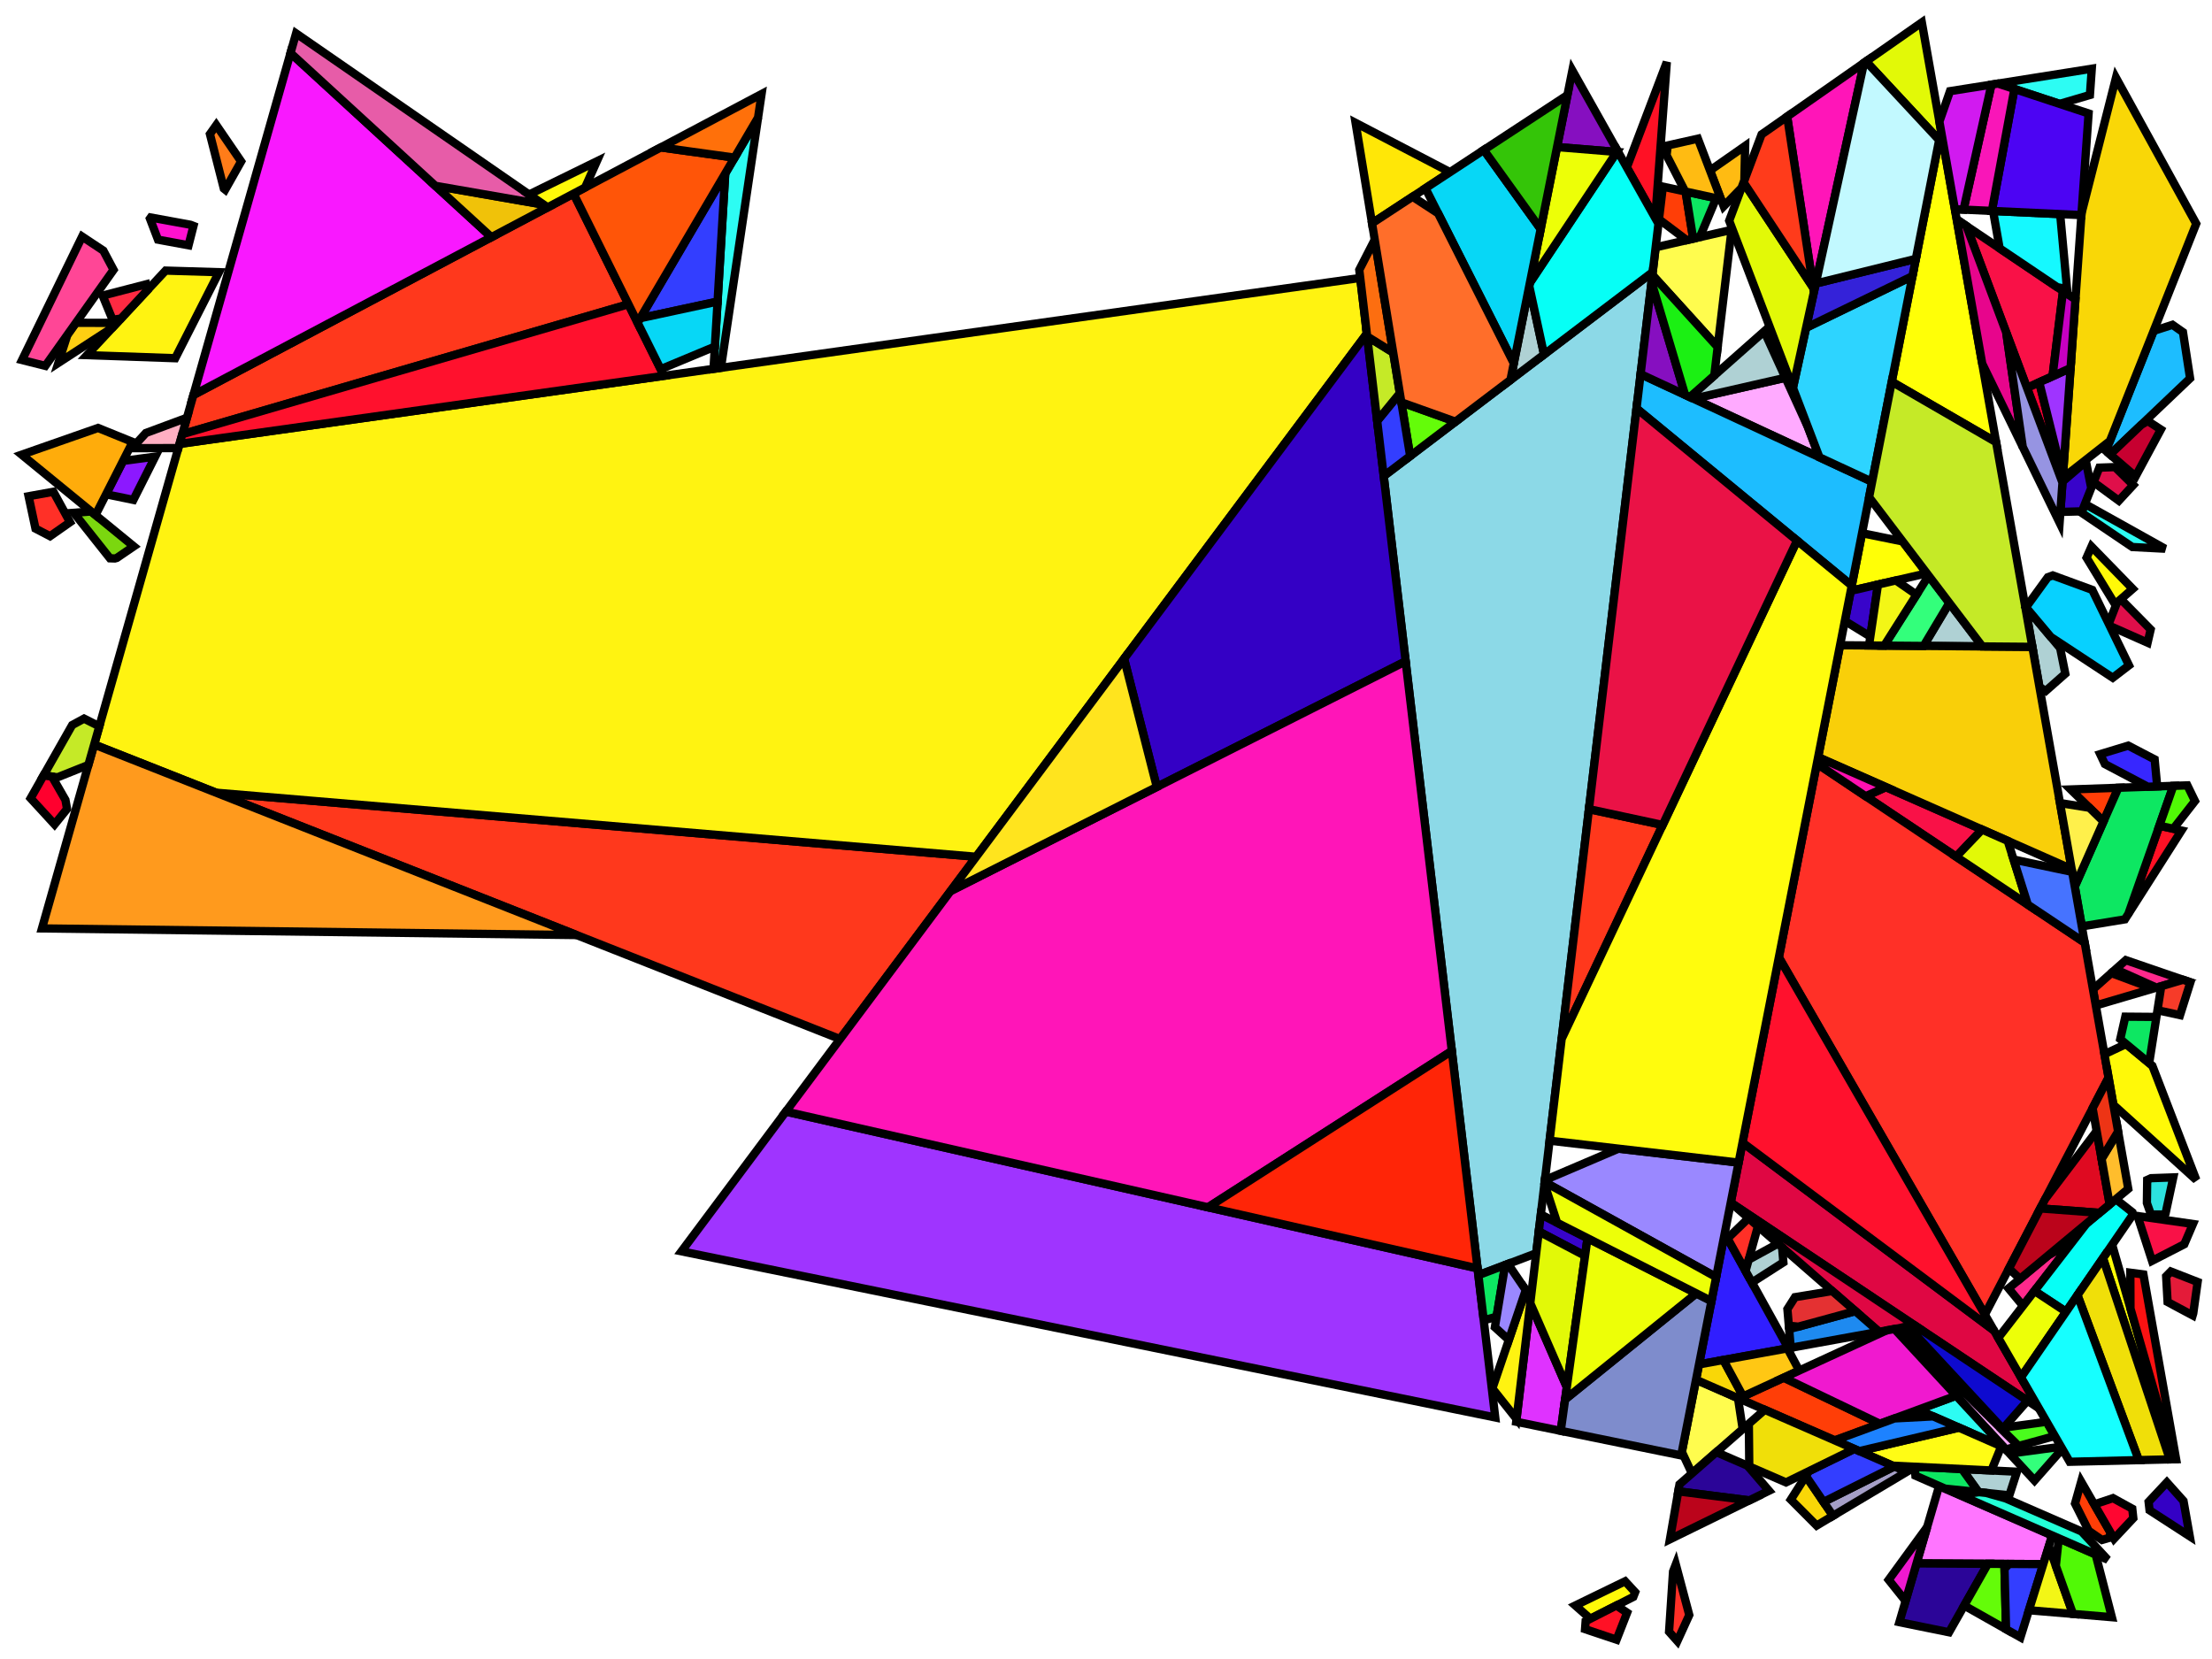 <?xml version="1.0" encoding="iso-8859-1" standalone="no"?>
<!DOCTYPE svg PUBLIC "-//W3C//DTD SVG 1.0//EN" "http://www.w3.org/TR/2001/REC-SVG-20010904/DTD/svg10.dtd">
<svg xmlns="http://www.w3.org/2000/svg" width="800" height="600">
<path style="fill:rgb(0, 0, 0);fill-opacity:0.0;fill-rule:evenodd;stroke:rgb(0, 0, 0);stroke-width:0.0;" d="M 0, 600 L 800, 600 L 800, 0 L 0, 0 z "/>
<path style="fill:rgb(249, 17, 71);fill-opacity:1.0;fill-rule:evenodd;stroke:rgb(0, 0, 0);stroke-width:3.0;" d="M 716.843, 300.023 L 707.466, 309.844 L 674.735, 287.967 L 682.082, 284.68 z "/>
<path style="fill:rgb(249, 17, 71);fill-opacity:1.0;fill-rule:evenodd;stroke:rgb(0, 0, 0);stroke-width:3.0;" d="M 746.113, 105.259 L 742.326, 136.082 L 733.094, 140.301 L 711.156, 81.704 z "/>
<path style="fill:rgb(249, 17, 71);fill-opacity:1.0;fill-rule:evenodd;stroke:rgb(0, 0, 0);stroke-width:3.0;" d="M 793.117, 442.673 L 789.974, 450.003 L 778.312, 455.998 L 773.067, 439.794 z "/>
<path style="fill:rgb(140, 24, 255);fill-opacity:1.0;fill-rule:evenodd;stroke:rgb(0, 0, 0);stroke-width:3.0;" d="M 48.24, 180.795 L 38.366, 178.762 L 44.499, 166.697 L 56.121, 165.144 z "/>
<path style="fill:rgb(140, 217, 231);fill-opacity:1.0;fill-rule:evenodd;stroke:rgb(0, 0, 0);stroke-width:3.0;" d="M 555.59, 453.257 L 534.676, 461.176 L 500.44, 172.185 L 597.729, 98.382 z "/>
<path style="fill:rgb(255, 56, 28);fill-opacity:1.0;fill-rule:evenodd;stroke:rgb(0, 0, 0);stroke-width:3.0;" d="M 353.048, 309.861 L 303.81, 375.79 L 78.152, 286.687 z "/>
<path style="fill:rgb(255, 56, 28);fill-opacity:1.0;fill-rule:evenodd;stroke:rgb(0, 0, 0);stroke-width:3.0;" d="M 227.288, 110.038 L 65.921, 157.041 L 69.946, 142.865 L 207.439, 70.028 z "/>
<path style="fill:rgb(255, 56, 28);fill-opacity:1.0;fill-rule:evenodd;stroke:rgb(0, 0, 0);stroke-width:3.0;" d="M 601.33, 298.364 L 564.801, 375.69 L 574.663, 292.633 z "/>
<path style="fill:rgb(255, 56, 28);fill-opacity:1.0;fill-rule:evenodd;stroke:rgb(0, 0, 0);stroke-width:3.0;" d="M 778.664, 357.549 L 757.978, 363.638 L 756.949, 357.823 L 763.579, 351.926 z "/>
<path style="fill:rgb(255, 170, 255);fill-opacity:1.0;fill-rule:evenodd;stroke:rgb(0, 0, 0);stroke-width:3.0;" d="M 653.84, 154.418 L 658.025, 165.386 L 612.454, 144.196 L 645.727, 136.62 z "/>
<path style="fill:rgb(255, 170, 255);fill-opacity:1.0;fill-rule:evenodd;stroke:rgb(0, 0, 0);stroke-width:3.0;" d="M 730.056, 522.953 L 725.438, 524.219 L 685.172, 480.646 L 686.83, 480.346 z "/>
<path style="fill:rgb(48, 30, 255);fill-opacity:1.0;fill-rule:evenodd;stroke:rgb(0, 0, 0);stroke-width:3.0;" d="M 646.768, 487.604 L 614.475, 493.455 L 623.774, 446.041 z "/>
<path style="fill:rgb(255, 41, 140);fill-opacity:1.0;fill-rule:evenodd;stroke:rgb(0, 0, 0);stroke-width:3.0;" d="M 732.145, 471.617 L 730.805, 471.263 L 726.416, 465.964 L 740.784, 454.019 L 749.569, 449.063 z "/>
<path style="fill:rgb(255, 41, 140);fill-opacity:1.0;fill-rule:evenodd;stroke:rgb(0, 0, 0);stroke-width:3.0;" d="M 789.545, 354.346 L 779.909, 357.182 L 765.12, 350.555 L 768.837, 347.25 z "/>
<path style="fill:rgb(223, 7, 67);fill-opacity:1.0;fill-rule:evenodd;stroke:rgb(0, 0, 0);stroke-width:3.0;" d="M 721.167, 481.208 L 737.379, 509.324 L 625.947, 434.959 L 630.209, 413.229 z "/>
<path style="fill:rgb(223, 7, 67);fill-opacity:1.0;fill-rule:evenodd;stroke:rgb(0, 0, 0);stroke-width:3.0;" d="M 692.435, 479.33 L 679.58, 481.659 L 626.054, 435.031 z "/>
<path style="fill:rgb(223, 50, 255);fill-opacity:1.0;fill-rule:evenodd;stroke:rgb(0, 0, 0);stroke-width:3.0;" d="M 566.661, 501.682 L 564.467, 517.485 L 548.354, 514.196 L 553.447, 471.307 z "/>
<path style="fill:rgb(255, 243, 17);fill-opacity:1.0;fill-rule:evenodd;stroke:rgb(0, 0, 0);stroke-width:3.0;" d="M 79.198, 98.441 L 63.381, 129.555 L 31.434, 128.441 L 59.892, 97.864 z "/>
<path style="fill:rgb(255, 243, 17);fill-opacity:1.0;fill-rule:evenodd;stroke:rgb(0, 0, 0);stroke-width:3.0;" d="M 553.681, 469.332 L 548.476, 513.173 L 539.734, 502.161 L 551.817, 466.584 z "/>
<path style="fill:rgb(255, 243, 17);fill-opacity:1.0;fill-rule:evenodd;stroke:rgb(0, 0, 0);stroke-width:3.0;" d="M 494.337, 120.676 L 353.048, 309.861 L 78.152, 286.687 L 34.055, 269.274 L 64.926, 160.546 L 491.949, 100.519 z "/>
<path style="fill:rgb(255, 48, 39);fill-opacity:1.0;fill-rule:evenodd;stroke:rgb(0, 0, 0);stroke-width:3.0;" d="M 25.323, 188.862 L 18.095, 193.925 L 12.834, 191.172 L 10.336, 179.47 L 19.31, 177.849 z "/>
<path style="fill:rgb(255, 48, 39);fill-opacity:1.0;fill-rule:evenodd;stroke:rgb(0, 0, 0);stroke-width:3.0;" d="M 635.776, 443.5 L 631.309, 459.662 L 624.798, 447.892 L 632.393, 440.553 z "/>
<path style="fill:rgb(255, 48, 39);fill-opacity:1.0;fill-rule:evenodd;stroke:rgb(0, 0, 0);stroke-width:3.0;" d="M 610.947, 584.091 L 606.646, 593.52 L 603.639, 590.136 L 605.082, 568.351 L 606.074, 565.786 z "/>
<path style="fill:rgb(255, 48, 39);fill-opacity:1.0;fill-rule:evenodd;stroke:rgb(0, 0, 0);stroke-width:3.0;" d="M 753.957, 340.92 L 762.594, 389.722 L 717.849, 475.454 L 643.346, 346.249 L 657.089, 276.172 z "/>
<path style="fill:rgb(175, 209, 212);fill-opacity:1.0;fill-rule:evenodd;stroke:rgb(0, 0, 0);stroke-width:3.0;" d="M 745.075, 234.371 L 746.944, 243.649 L 739.87, 249.889 L 737.597, 248.477 L 733.203, 223.645 L 734.025, 221.212 z "/>
<path style="fill:rgb(175, 209, 212);fill-opacity:1.0;fill-rule:evenodd;stroke:rgb(0, 0, 0);stroke-width:3.0;" d="M 558.42, 128.202 L 546.282, 137.409 L 553.075, 103.442 z "/>
<path style="fill:rgb(175, 209, 212);fill-opacity:1.0;fill-rule:evenodd;stroke:rgb(0, 0, 0);stroke-width:3.0;" d="M 729.463, 532.271 L 726.703, 540.803 L 715.573, 539.643 L 709.583, 531.299 z "/>
<path style="fill:rgb(175, 209, 212);fill-opacity:1.0;fill-rule:evenodd;stroke:rgb(0, 0, 0);stroke-width:3.0;" d="M 645.727, 136.62 L 612.454, 144.196 L 611.182, 143.604 L 638.068, 119.818 z "/>
<path style="fill:rgb(175, 209, 212);fill-opacity:1.0;fill-rule:evenodd;stroke:rgb(0, 0, 0);stroke-width:3.0;" d="M 644.515, 451.113 L 644.984, 456.551 L 633.615, 463.83 L 631.309, 459.662 L 632.439, 455.574 L 643.001, 449.793 z "/>
<path style="fill:rgb(175, 209, 212);fill-opacity:1.0;fill-rule:evenodd;stroke:rgb(0, 0, 0);stroke-width:3.0;" d="M 716.945, 233.79 L 695.691, 233.613 L 705, 218.054 z "/>
<path style="fill:rgb(223, 15, 74);fill-opacity:1.0;fill-rule:evenodd;stroke:rgb(0, 0, 0);stroke-width:3.0;" d="M 771.521, 175.422 L 766.298, 181.079 L 757.172, 174.379 L 759.253, 169.138 L 764.925, 168.931 z "/>
<path style="fill:rgb(223, 15, 74);fill-opacity:1.0;fill-rule:evenodd;stroke:rgb(0, 0, 0);stroke-width:3.0;" d="M 777.82, 227.662 L 776.711, 232.443 L 763.037, 226.376 L 762.657, 225.594 L 765.64, 217.916 L 767.027, 216.706 z "/>
<path style="fill:rgb(255, 117, 255);fill-opacity:1.0;fill-rule:evenodd;stroke:rgb(0, 0, 0);stroke-width:3.0;" d="M 742.208, 555.313 L 738.975, 565.689 L 693.142, 565.424 L 701.308, 537.436 z "/>
<path style="fill:rgb(45, 252, 243);fill-opacity:1.0;fill-rule:evenodd;stroke:rgb(0, 0, 0);stroke-width:3.0;" d="M 755.848, 34.349 L 744.89, 37.576 L 722.599, 30.222 L 756.521, 24.852 z "/>
<path style="fill:rgb(45, 252, 243);fill-opacity:1.0;fill-rule:evenodd;stroke:rgb(0, 0, 0);stroke-width:3.0;" d="M 783.023, 198.454 L 771.18, 197.837 L 752.79, 185.41 L 754.037, 182.272 z "/>
<path style="fill:rgb(45, 252, 243);fill-opacity:1.0;fill-rule:evenodd;stroke:rgb(0, 0, 0);stroke-width:3.0;" d="M 260.736, 133.021 L 258.061, 133.397 L 262.294, 62.746 L 274.166, 42.533 z "/>
<path style="fill:rgb(45, 252, 243);fill-opacity:1.0;fill-rule:evenodd;stroke:rgb(0, 0, 0);stroke-width:3.0;" d="M 724.741, 523.465 L 693.703, 509.853 L 707.476, 504.782 z "/>
<path style="fill:rgb(255, 255, 6);fill-opacity:1.0;fill-rule:evenodd;stroke:rgb(0, 0, 0);stroke-width:3.0;" d="M 688.127, 195.825 L 696.867, 207.339 L 669.344, 213.688 L 673.433, 192.838 z "/>
<path style="fill:rgb(29, 189, 255);fill-opacity:1.0;fill-rule:evenodd;stroke:rgb(0, 0, 0);stroke-width:3.0;" d="M 789.502, 120.126 L 792.077, 136.833 L 763.145, 164.372 L 761.656, 163.087 L 778.9, 119.67 L 785.701, 117.468 z "/>
<path style="fill:rgb(29, 189, 255);fill-opacity:1.0;fill-rule:evenodd;stroke:rgb(0, 0, 0);stroke-width:3.0;" d="M 677.08, 174.247 L 669.714, 211.803 L 591.87, 147.726 L 593.344, 135.31 z "/>
<path style="fill:rgb(255, 154, 29);fill-opacity:1.0;fill-rule:evenodd;stroke:rgb(0, 0, 0);stroke-width:3.0;" d="M 208.536, 338.17 L 15.172, 335.778 L 34.055, 269.274 z "/>
<path style="fill:rgb(255, 249, 8);fill-opacity:1.0;fill-rule:evenodd;stroke:rgb(0, 0, 0);stroke-width:3.0;" d="M 771.316, 212.967 L 764.919, 218.545 L 754.643, 201.699 L 756.418, 197.673 z "/>
<path style="fill:rgb(255, 249, 8);fill-opacity:1.0;fill-rule:evenodd;stroke:rgb(0, 0, 0);stroke-width:3.0;" d="M 591.376, 575.839 L 590.709, 577.541 L 575.165, 585.448 L 569.73, 580.648 L 587.736, 571.898 z "/>
<path style="fill:rgb(255, 249, 8);fill-opacity:1.0;fill-rule:evenodd;stroke:rgb(0, 0, 0);stroke-width:3.0;" d="M 778.428, 385.444 L 794.323, 426.746 L 764.335, 399.561 L 761.098, 381.269 L 768.945, 377.586 z "/>
<path style="fill:rgb(255, 252, 78);fill-opacity:1.0;fill-rule:evenodd;stroke:rgb(0, 0, 0);stroke-width:3.0;" d="M 621.219, 125.501 L 597.6, 99.474 L 598.791, 89.438 L 626.239, 83.134 z "/>
<path style="fill:rgb(255, 252, 78);fill-opacity:1.0;fill-rule:evenodd;stroke:rgb(0, 0, 0);stroke-width:3.0;" d="M 628.565, 505.642 L 630.265, 516.848 L 611.907, 532.896 L 608.27, 525.09 L 613.386, 499.007 z "/>
<path style="fill:rgb(249, 207, 9);fill-opacity:1.0;fill-rule:evenodd;stroke:rgb(0, 0, 0);stroke-width:3.0;" d="M 735.025, 233.941 L 749.251, 314.328 L 657.545, 273.849 L 665.486, 233.361 z "/>
<path style="fill:rgb(255, 62, 7);fill-opacity:1.0;fill-rule:evenodd;stroke:rgb(0, 0, 0);stroke-width:3.0;" d="M 679.89, 514.938 L 663.575, 520.944 L 628.819, 505.753 L 645.111, 498.253 z "/>
<path style="fill:rgb(255, 62, 7);fill-opacity:1.0;fill-rule:evenodd;stroke:rgb(0, 0, 0);stroke-width:3.0;" d="M 760.757, 297.113 L 748.877, 285.511 L 766.146, 284.908 z "/>
<path style="fill:rgb(255, 62, 7);fill-opacity:1.0;fill-rule:evenodd;stroke:rgb(0, 0, 0);stroke-width:3.0;" d="M 763.346, 554.355 L 762.784, 556.191 L 760.211, 556.943 L 755.405, 553.644 L 750.463, 543.782 L 752.686, 535.87 z "/>
<path style="fill:rgb(255, 62, 7);fill-opacity:1.0;fill-rule:evenodd;stroke:rgb(0, 0, 0);stroke-width:3.0;" d="M 609.62, 69.284 L 612.349, 86.324 L 610.023, 86.859 L 599.994, 79.311 L 601.397, 67.497 z "/>
<path style="fill:rgb(249, 215, 7);fill-opacity:1.0;fill-rule:evenodd;stroke:rgb(0, 0, 0);stroke-width:3.0;" d="M 662.937, 548.208 L 657.017, 551.738 L 647.67, 542.356 L 653.112, 533.814 z "/>
<path style="fill:rgb(249, 215, 7);fill-opacity:1.0;fill-rule:evenodd;stroke:rgb(0, 0, 0);stroke-width:3.0;" d="M 630.406, 505.022 L 628.819, 505.753 L 613.386, 499.007 L 614.475, 493.455 L 623.286, 491.859 z "/>
<path style="fill:rgb(249, 215, 7);fill-opacity:1.0;fill-rule:evenodd;stroke:rgb(0, 0, 0);stroke-width:3.0;" d="M 794.293, 80.911 L 763.085, 159.488 L 746.035, 172.867 L 752.817, 77.134 L 765.273, 28.114 z "/>
<path style="fill:rgb(52, 0, 197);fill-opacity:1.0;fill-rule:evenodd;stroke:rgb(0, 0, 0);stroke-width:3.0;" d="M 508.375, 239.17 L 418.372, 284.611 L 406.543, 238.231 L 494.337, 120.676 z "/>
<path style="fill:rgb(52, 0, 197);fill-opacity:1.0;fill-rule:evenodd;stroke:rgb(0, 0, 0);stroke-width:3.0;" d="M 789.692, 542.836 L 791.955, 555.626 L 777.417, 546.209 L 777.072, 543.166 L 783.678, 536.115 z "/>
<path style="fill:rgb(43, 5, 152);fill-opacity:1.0;fill-rule:evenodd;stroke:rgb(0, 0, 0);stroke-width:3.0;" d="M 631.992, 530.083 L 639.777, 539.149 L 632.652, 542.641 L 606.97, 539.37 L 607.413, 536.825 L 620.719, 525.193 z "/>
<path style="fill:rgb(43, 5, 152);fill-opacity:1.0;fill-rule:evenodd;stroke:rgb(0, 0, 0);stroke-width:3.0;" d="M 718.951, 565.573 L 704.888, 590.332 L 686.942, 586.676 L 693.142, 565.424 z "/>
<path style="fill:rgb(255, 17, 37);fill-opacity:1.0;fill-rule:evenodd;stroke:rgb(0, 0, 0);stroke-width:3.0;" d="M 588.474, 583.249 L 584.65, 593.014 L 573.254, 589.203 L 573.468, 586.311 L 584.584, 580.657 z "/>
<path style="fill:rgb(255, 17, 37);fill-opacity:1.0;fill-rule:evenodd;stroke:rgb(0, 0, 0);stroke-width:3.0;" d="M 788.96, 300.366 L 769.759, 330.511 L 780.957, 298.644 z "/>
<path style="fill:rgb(255, 17, 37);fill-opacity:1.0;fill-rule:evenodd;stroke:rgb(0, 0, 0);stroke-width:3.0;" d="M 598.642, 78.832 L 588.364, 60.541 L 602.83, 22.446 z "/>
<path style="fill:rgb(246, 0, 51);fill-opacity:1.0;fill-rule:evenodd;stroke:rgb(0, 0, 0);stroke-width:3.0;" d="M 746.061, 172.5 L 745.916, 174.548 L 733.094, 140.301 L 737.522, 138.277 z "/>
<path style="fill:rgb(159, 52, 255);fill-opacity:1.0;fill-rule:evenodd;stroke:rgb(0, 0, 0);stroke-width:3.0;" d="M 534.386, 458.727 L 540.774, 512.648 L 246.475, 452.56 L 284.219, 402.022 z "/>
<path style="fill:rgb(159, 52, 255);fill-opacity:1.0;fill-rule:evenodd;stroke:rgb(0, 0, 0);stroke-width:3.0;" d="M 746.061, 172.5 L 737.522, 138.277 L 748.852, 133.1 z "/>
<path style="fill:rgb(255, 6, 49);fill-opacity:1.0;fill-rule:evenodd;stroke:rgb(0, 0, 0);stroke-width:3.0;" d="M 771.166, 545.651 L 771.542, 549.068 L 764.581, 556.498 L 757.422, 544.082 L 764.195, 541.818 z "/>
<path style="fill:rgb(100, 252, 9);fill-opacity:1.0;fill-rule:evenodd;stroke:rgb(0, 0, 0);stroke-width:3.0;" d="M 526.387, 152.502 L 509.996, 164.936 L 506.815, 145.51 z "/>
<path style="fill:rgb(100, 252, 9);fill-opacity:1.0;fill-rule:evenodd;stroke:rgb(0, 0, 0);stroke-width:3.0;" d="M 724.914, 565.608 L 725.519, 589.229 L 710.373, 580.675 L 718.951, 565.573 z "/>
<path style="fill:rgb(255, 199, 20);fill-opacity:1.0;fill-rule:evenodd;stroke:rgb(0, 0, 0);stroke-width:3.0;" d="M 650.718, 495.672 L 630.406, 505.022 L 623.286, 491.859 L 646.447, 487.662 z "/>
<path style="fill:rgb(56, 4, 202);fill-opacity:1.0;fill-rule:evenodd;stroke:rgb(0, 0, 0);stroke-width:3.0;" d="M 574.144, 447.802 L 573.258, 454.176 L 556.526, 445.377 L 557.256, 439.231 z "/>
<path style="fill:rgb(56, 4, 202);fill-opacity:1.0;fill-rule:evenodd;stroke:rgb(0, 0, 0);stroke-width:3.0;" d="M 756.324, 176.513 L 752.982, 184.928 L 745.165, 185.148 L 745.942, 174.18 L 754.42, 166.918 z "/>
<path style="fill:rgb(56, 4, 202);fill-opacity:1.0;fill-rule:evenodd;stroke:rgb(0, 0, 0);stroke-width:3.0;" d="M 676.43, 230.224 L 667.21, 224.568 L 669.344, 213.688 L 679.201, 211.414 z "/>
<path style="fill:rgb(255, 207, 18);fill-opacity:1.0;fill-rule:evenodd;stroke:rgb(0, 0, 0);stroke-width:3.0;" d="M 42.286, 116.781 L 40.683, 118.504 L 21.119, 131.23 L 24.39, 121.068 L 27.461, 116.744 z "/>
<path style="fill:rgb(255, 255, 7);fill-opacity:1.0;fill-rule:evenodd;stroke:rgb(0, 0, 0);stroke-width:3.0;" d="M 721.924, 159.918 L 684.175, 138.07 L 701.986, 47.255 z "/>
<path style="fill:rgb(255, 255, 7);fill-opacity:1.0;fill-rule:evenodd;stroke:rgb(0, 0, 0);stroke-width:3.0;" d="M 786.168, 527.765 L 784.747, 527.8 L 760.56, 455.022 L 763.891, 450.175 z "/>
<path style="fill:rgb(13, 231, 98);fill-opacity:1.0;fill-rule:evenodd;stroke:rgb(0, 0, 0);stroke-width:3.0;" d="M 620.677, 71.687 L 614.817, 85.67 L 612.297, 85.997 L 609.62, 69.284 z "/>
<path style="fill:rgb(13, 231, 98);fill-opacity:1.0;fill-rule:evenodd;stroke:rgb(0, 0, 0);stroke-width:3.0;" d="M 769.759, 330.511 L 768.495, 332.495 L 752.918, 335.044 L 750.368, 320.641 L 766.146, 284.908 L 786.028, 284.213 z "/>
<path style="fill:rgb(13, 231, 98);fill-opacity:1.0;fill-rule:evenodd;stroke:rgb(0, 0, 0);stroke-width:3.0;" d="M 709.583, 531.299 L 715.573, 539.643 L 703.469, 538.381 L 692.739, 533.691 L 692.452, 530.462 z "/>
<path style="fill:rgb(13, 231, 98);fill-opacity:1.0;fill-rule:evenodd;stroke:rgb(0, 0, 0);stroke-width:3.0;" d="M 541.27, 476.203 L 537.587, 477.234 L 536.457, 476.207 L 534.676, 461.176 L 544.365, 457.508 z "/>
<path style="fill:rgb(13, 231, 98);fill-opacity:1.0;fill-rule:evenodd;stroke:rgb(0, 0, 0);stroke-width:3.0;" d="M 779.899, 367.784 L 777.277, 384.49 L 766.819, 375.824 L 768.658, 367.692 z "/>
<path style="fill:rgb(51, 255, 123);fill-opacity:1.0;fill-rule:evenodd;stroke:rgb(0, 0, 0);stroke-width:3.0;" d="M 745.861, 524.032 L 735.809, 535.442 L 726.83, 525.726 L 745.397, 523.228 z "/>
<path style="fill:rgb(51, 255, 123);fill-opacity:1.0;fill-rule:evenodd;stroke:rgb(0, 0, 0);stroke-width:3.0;" d="M 705, 218.054 L 695.691, 233.613 L 681.462, 233.494 L 697.514, 208.191 z "/>
<path style="fill:rgb(6, 255, 246);fill-opacity:1.0;fill-rule:evenodd;stroke:rgb(0, 0, 0);stroke-width:3.0;" d="M 771.219, 438.454 L 771.368, 439.298 L 747.226, 474.421 L 735.796, 466.891 L 754.64, 442.5 L 765.22, 433.704 z "/>
<path style="fill:rgb(6, 255, 246);fill-opacity:1.0;fill-rule:evenodd;stroke:rgb(0, 0, 0);stroke-width:3.0;" d="M 599.805, 80.9 L 597.729, 98.382 L 558.42, 128.202 L 553.075, 103.442 L 553.313, 102.256 L 585.007, 54.568 z "/>
<path style="fill:rgb(255, 42, 66);fill-opacity:1.0;fill-rule:evenodd;stroke:rgb(0, 0, 0);stroke-width:3.0;" d="M 53.333, 104.912 L 43.743, 115.215 L 40.709, 115.651 L 37.112, 106.909 L 52.865, 102.821 z "/>
<path style="fill:rgb(255, 252, 21);fill-opacity:1.0;fill-rule:evenodd;stroke:rgb(0, 0, 0);stroke-width:3.0;" d="M 723.803, 523.054 L 720.209, 531.819 L 684.458, 530.071 L 672.439, 524.818 L 708.46, 516.325 z "/>
<path style="fill:rgb(223, 10, 33);fill-opacity:1.0;fill-rule:evenodd;stroke:rgb(0, 0, 0);stroke-width:3.0;" d="M 762.99, 435.558 L 759.284, 438.639 L 737.896, 437.045 L 739.699, 433.591 L 758.286, 409.064 z "/>
<path style="fill:rgb(165, 159, 199);fill-opacity:1.0;fill-rule:evenodd;stroke:rgb(0, 0, 0);stroke-width:3.0;" d="M 689.594, 532.316 L 662.937, 548.208 L 659.511, 543.188 L 685.131, 530.366 z "/>
<path style="fill:rgb(51, 62, 255);fill-opacity:1.0;fill-rule:evenodd;stroke:rgb(0, 0, 0);stroke-width:3.0;" d="M 738.975, 565.689 L 730.725, 592.169 L 725.519, 589.229 L 724.958, 567.336 L 726.618, 565.617 z "/>
<path style="fill:rgb(51, 62, 255);fill-opacity:1.0;fill-rule:evenodd;stroke:rgb(0, 0, 0);stroke-width:3.0;" d="M 259.519, 109.065 L 231.555, 115.082 L 262.294, 62.746 z "/>
<path style="fill:rgb(51, 62, 255);fill-opacity:1.0;fill-rule:evenodd;stroke:rgb(0, 0, 0);stroke-width:3.0;" d="M 509.996, 164.936 L 500.44, 172.185 L 498.075, 152.225 L 506.274, 142.201 z "/>
<path style="fill:rgb(51, 62, 255);fill-opacity:1.0;fill-rule:evenodd;stroke:rgb(0, 0, 0);stroke-width:3.0;" d="M 685.131, 530.366 L 659.511, 543.188 L 653.112, 533.814 L 654.224, 532.069 L 670.632, 524.028 z "/>
<path style="fill:rgb(45, 212, 255);fill-opacity:1.0;fill-rule:evenodd;stroke:rgb(0, 0, 0);stroke-width:3.0;" d="M 677.08, 174.247 L 658.025, 165.386 L 648.444, 140.275 L 653.2, 118.535 L 691.668, 99.865 z "/>
<path style="fill:rgb(255, 231, 7);fill-opacity:1.0;fill-rule:evenodd;stroke:rgb(0, 0, 0);stroke-width:3.0;" d="M 524.415, 62.253 L 496.214, 80.757 L 490.269, 44.444 z "/>
<path style="fill:rgb(14, 10, 207);fill-opacity:1.0;fill-rule:evenodd;stroke:rgb(0, 0, 0);stroke-width:3.0;" d="M 733.264, 506.577 L 724.348, 516.737 L 690.032, 479.766 L 692.435, 479.33 z "/>
<path style="fill:rgb(21, 249, 255);fill-opacity:1.0;fill-rule:evenodd;stroke:rgb(0, 0, 0);stroke-width:3.0;" d="M 745.083, 77.434 L 747.579, 104.557 L 744.043, 103.864 L 723.198, 89.819 L 720.822, 76.306 z "/>
<path style="fill:rgb(255, 175, 194);fill-opacity:1.0;fill-rule:evenodd;stroke:rgb(0, 0, 0);stroke-width:3.0;" d="M 64.497, 162.058 L 47.749, 162.081 L 52.753, 156.601 L 67.611, 151.088 z "/>
<path style="fill:rgb(52, 34, 217);fill-opacity:1.0;fill-rule:evenodd;stroke:rgb(0, 0, 0);stroke-width:3.0;" d="M 691.668, 99.865 L 653.2, 118.535 L 656.701, 102.534 L 692.894, 93.614 z "/>
<path style="fill:rgb(255, 16, 177);fill-opacity:1.0;fill-rule:evenodd;stroke:rgb(0, 0, 0);stroke-width:3.0;" d="M 682.082, 284.68 L 674.735, 287.967 L 657.089, 276.172 L 657.545, 273.849 z "/>
<path style="fill:rgb(240, 25, 207);fill-opacity:1.0;fill-rule:evenodd;stroke:rgb(0, 0, 0);stroke-width:3.0;" d="M 689.179, 579.008 L 683.068, 571.369 L 696.975, 552.287 z "/>
<path style="fill:rgb(240, 25, 207);fill-opacity:1.0;fill-rule:evenodd;stroke:rgb(0, 0, 0);stroke-width:3.0;" d="M 707.476, 504.782 L 679.89, 514.938 L 645.111, 498.253 L 682.186, 481.187 L 685.172, 480.646 z "/>
<path style="fill:rgb(134, 15, 192);fill-opacity:1.0;fill-rule:evenodd;stroke:rgb(0, 0, 0);stroke-width:3.0;" d="M 585.007, 54.568 L 584.75, 54.955 L 563.126, 53.187 L 568.665, 25.489 z "/>
<path style="fill:rgb(134, 15, 192);fill-opacity:1.0;fill-rule:evenodd;stroke:rgb(0, 0, 0);stroke-width:3.0;" d="M 609.427, 142.789 L 593.344, 135.31 L 597.296, 102.028 z "/>
<path style="fill:rgb(255, 17, 207);fill-opacity:1.0;fill-rule:evenodd;stroke:rgb(0, 0, 0);stroke-width:3.0;" d="M 68.639, 81.24 L 68.955, 81.31 L 69.975, 81.709 L 68.189, 88.707 L 57.142, 86.678 L 54.225, 79.054 L 54.506, 78.659 z "/>
<path style="fill:rgb(249, 24, 255);fill-opacity:1.0;fill-rule:evenodd;stroke:rgb(0, 0, 0);stroke-width:3.0;" d="M 177.72, 85.772 L 69.946, 142.865 L 105.068, 19.167 z "/>
<path style="fill:rgb(197, 234, 39);fill-opacity:1.0;fill-rule:evenodd;stroke:rgb(0, 0, 0);stroke-width:3.0;" d="M 35.926, 262.684 L 31.956, 276.666 L 20.823, 281.11 L 15.747, 280.467 L 26.1, 262.23 L 30.395, 259.897 z "/>
<path style="fill:rgb(197, 234, 39);fill-opacity:1.0;fill-rule:evenodd;stroke:rgb(0, 0, 0);stroke-width:3.0;" d="M 503.868, 127.506 L 506.274, 142.201 L 498.075, 152.225 L 494.458, 121.692 z "/>
<path style="fill:rgb(197, 234, 39);fill-opacity:1.0;fill-rule:evenodd;stroke:rgb(0, 0, 0);stroke-width:3.0;" d="M 721.924, 159.918 L 735.025, 233.941 L 716.945, 233.79 L 675.985, 179.829 L 684.175, 138.07 z "/>
<path style="fill:rgb(226, 249, 7);fill-opacity:1.0;fill-rule:evenodd;stroke:rgb(0, 0, 0);stroke-width:3.0;" d="M 573.258, 454.176 L 566.661, 501.682 L 553.447, 471.307 L 556.526, 445.377 z "/>
<path style="fill:rgb(226, 249, 7);fill-opacity:1.0;fill-rule:evenodd;stroke:rgb(0, 0, 0);stroke-width:3.0;" d="M 655.798, 104.092 L 656.029, 105.607 L 648.444, 140.275 L 625.384, 79.832 L 630.59, 65.963 z "/>
<path style="fill:rgb(226, 249, 7);fill-opacity:1.0;fill-rule:evenodd;stroke:rgb(0, 0, 0);stroke-width:3.0;" d="M 701.986, 47.255 L 701.318, 50.658 L 674.871, 22.216 L 695.057, 8.105 z "/>
<path style="fill:rgb(226, 249, 7);fill-opacity:1.0;fill-rule:evenodd;stroke:rgb(0, 0, 0);stroke-width:3.0;" d="M 726.115, 304.116 L 733.393, 327.174 L 707.466, 309.844 L 716.843, 300.023 z "/>
<path style="fill:rgb(252, 110, 16);fill-opacity:1.0;fill-rule:evenodd;stroke:rgb(0, 0, 0);stroke-width:3.0;" d="M 503.868, 127.506 L 494.458, 121.692 L 491.603, 97.593 L 497.188, 86.709 z "/>
<path style="fill:rgb(30, 138, 240);fill-opacity:1.0;fill-rule:evenodd;stroke:rgb(0, 0, 0);stroke-width:3.0;" d="M 679.58, 481.659 L 647.646, 487.445 L 647.065, 480.706 L 671.003, 474.187 z "/>
<path style="fill:rgb(255, 21, 184);fill-opacity:1.0;fill-rule:evenodd;stroke:rgb(0, 0, 0);stroke-width:3.0;" d="M 525.071, 380.098 L 436.91, 436.632 L 284.219, 402.022 L 343.781, 322.269 L 508.375, 239.17 z "/>
<path style="fill:rgb(255, 21, 184);fill-opacity:1.0;fill-rule:evenodd;stroke:rgb(0, 0, 0);stroke-width:3.0;" d="M 656.029, 105.607 L 646.354, 42.15 L 674.165, 22.709 z "/>
<path style="fill:rgb(246, 59, 41);fill-opacity:1.0;fill-rule:evenodd;stroke:rgb(0, 0, 0);stroke-width:3.0;" d="M 792.192, 355.253 L 788.441, 367.132 L 780.279, 365.362 L 781.644, 356.672 L 789.545, 354.346 z "/>
<path style="fill:rgb(255, 59, 27);fill-opacity:1.0;fill-rule:evenodd;stroke:rgb(0, 0, 0);stroke-width:3.0;" d="M 655.798, 104.092 L 630.59, 65.963 L 637.099, 48.619 L 646.354, 42.15 z "/>
<path style="fill:rgb(243, 246, 22);fill-opacity:1.0;fill-rule:evenodd;stroke:rgb(0, 0, 0);stroke-width:3.0;" d="M 693.143, 215.081 L 681.462, 233.494 L 675.955, 233.448 L 679.201, 211.414 L 685.685, 209.918 z "/>
<path style="fill:rgb(243, 246, 22);fill-opacity:1.0;fill-rule:evenodd;stroke:rgb(0, 0, 0);stroke-width:3.0;" d="M 749.722, 583.701 L 733.78, 582.363 L 740.99, 559.222 z "/>
<path style="fill:rgb(255, 70, 150);fill-opacity:1.0;fill-rule:evenodd;stroke:rgb(0, 0, 0);stroke-width:3.0;" d="M 37.381, 90.648 L 41.068, 97.583 L 16.396, 132.326 L 7.971, 130.211 L 29.706, 85.56 z "/>
<path style="fill:rgb(126, 140, 204);fill-opacity:1.0;fill-rule:evenodd;stroke:rgb(0, 0, 0);stroke-width:3.0;" d="M 618.967, 470.549 L 608.018, 526.377 L 564.467, 517.485 L 566.046, 506.112 L 613.486, 467.767 z "/>
<path style="fill:rgb(237, 255, 7);fill-opacity:1.0;fill-rule:evenodd;stroke:rgb(0, 0, 0);stroke-width:3.0;" d="M 584.75, 54.955 L 553.313, 102.256 L 563.126, 53.187 z "/>
<path style="fill:rgb(237, 255, 7);fill-opacity:1.0;fill-rule:evenodd;stroke:rgb(0, 0, 0);stroke-width:3.0;" d="M 613.486, 467.767 L 566.046, 506.112 L 574.144, 447.802 z "/>
<path style="fill:rgb(231, 5, 140);fill-opacity:1.0;fill-rule:evenodd;stroke:rgb(0, 0, 0);stroke-width:3.0;" d="M 711.156, 81.704 L 725.583, 120.239 L 731.557, 161.658 L 716.9, 131.526 L 707.666, 79.353 z "/>
<path style="fill:rgb(150, 148, 226);fill-opacity:1.0;fill-rule:evenodd;stroke:rgb(0, 0, 0);stroke-width:3.0;" d="M 745.916, 174.548 L 744.887, 189.064 L 731.557, 161.658 L 725.583, 120.239 z "/>
<path style="fill:rgb(154, 136, 255);fill-opacity:1.0;fill-rule:evenodd;stroke:rgb(0, 0, 0);stroke-width:3.0;" d="M 551.817, 466.584 L 545.696, 484.606 L 540.64, 480.009 L 544.365, 457.508 L 545.396, 457.117 z "/>
<path style="fill:rgb(154, 136, 255);fill-opacity:1.0;fill-rule:evenodd;stroke:rgb(0, 0, 0);stroke-width:3.0;" d="M 628.788, 420.473 L 620.668, 461.874 L 558.648, 427.503 L 558.733, 426.788 L 585.353, 415.429 z "/>
<path style="fill:rgb(255, 17, 45);fill-opacity:1.0;fill-rule:evenodd;stroke:rgb(0, 0, 0);stroke-width:3.0;" d="M 721.167, 481.208 L 630.209, 413.229 L 643.346, 346.249 z "/>
<path style="fill:rgb(255, 17, 45);fill-opacity:1.0;fill-rule:evenodd;stroke:rgb(0, 0, 0);stroke-width:3.0;" d="M 240.127, 135.918 L 64.926, 160.546 L 65.921, 157.041 L 227.288, 110.038 z "/>
<path style="fill:rgb(81, 249, 6);fill-opacity:1.0;fill-rule:evenodd;stroke:rgb(0, 0, 0);stroke-width:3.0;" d="M 793.842, 289.704 L 786.019, 299.733 L 780.957, 298.644 L 786.028, 284.213 L 791.085, 284.037 z "/>
<path style="fill:rgb(81, 249, 6);fill-opacity:1.0;fill-rule:evenodd;stroke:rgb(0, 0, 0);stroke-width:3.0;" d="M 757.912, 562.177 L 763.785, 584.882 L 749.722, 583.701 L 743.524, 566.324 L 744.58, 556.35 z "/>
<path style="fill:rgb(74, 252, 29);fill-opacity:1.0;fill-rule:evenodd;stroke:rgb(0, 0, 0);stroke-width:3.0;" d="M 743.167, 519.36 L 730.056, 522.953 L 724.07, 517.053 L 724.716, 516.318 L 740.193, 514.203 z "/>
<path style="fill:rgb(255, 187, 18);fill-opacity:1.0;fill-rule:evenodd;stroke:rgb(0, 0, 0);stroke-width:3.0;" d="M 630.874, 65.205 L 629.842, 67.954 L 623.39, 74.606 L 618.449, 61.656 L 631.152, 52.776 z "/>
<path style="fill:rgb(255, 187, 18);fill-opacity:1.0;fill-rule:evenodd;stroke:rgb(0, 0, 0);stroke-width:3.0;" d="M 622.421, 72.066 L 609.461, 69.25 L 602.743, 56.16 L 603.166, 52.594 L 614.061, 50.155 z "/>
<path style="fill:rgb(27, 240, 19);fill-opacity:1.0;fill-rule:evenodd;stroke:rgb(0, 0, 0);stroke-width:3.0;" d="M 621.219, 125.501 L 619.998, 135.804 L 611.182, 143.604 L 609.427, 142.789 L 597.296, 102.028 L 597.6, 99.474 z "/>
<path style="fill:rgb(199, 0, 48);fill-opacity:1.0;fill-rule:evenodd;stroke:rgb(0, 0, 0);stroke-width:3.0;" d="M 781.503, 155.339 L 772.356, 172.318 L 763.145, 164.372 L 774.391, 153.667 L 776.732, 152.235 z "/>
<path style="fill:rgb(255, 240, 75);fill-opacity:1.0;fill-rule:evenodd;stroke:rgb(0, 0, 0);stroke-width:3.0;" d="M 755.661, 292.135 L 760.757, 297.113 L 750.368, 320.641 L 745.023, 290.436 z "/>
<path style="fill:rgb(76, 4, 243);fill-opacity:1.0;fill-rule:evenodd;stroke:rgb(0, 0, 0);stroke-width:3.0;" d="M 755.374, 41.035 L 752.77, 77.792 L 720.383, 76.285 L 728.534, 32.18 z "/>
<path style="fill:rgb(255, 0, 46);fill-opacity:1.0;fill-rule:evenodd;stroke:rgb(0, 0, 0);stroke-width:3.0;" d="M 18.81, 280.855 L 23.673, 289.31 L 24.253, 292.567 L 19.736, 298.153 L 11.069, 288.709 L 15.747, 280.467 z "/>
<path style="fill:rgb(187, 4, 27);fill-opacity:1.0;fill-rule:evenodd;stroke:rgb(0, 0, 0);stroke-width:3.0;" d="M 759.284, 438.639 L 730.558, 462.52 L 726.556, 458.773 L 737.896, 437.045 z "/>
<path style="fill:rgb(187, 4, 27);fill-opacity:1.0;fill-rule:evenodd;stroke:rgb(0, 0, 0);stroke-width:3.0;" d="M 632.652, 542.641 L 603.95, 556.707 L 606.97, 539.37 z "/>
<path style="fill:rgb(29, 130, 255);fill-opacity:1.0;fill-rule:evenodd;stroke:rgb(0, 0, 0);stroke-width:3.0;" d="M 708.46, 516.325 L 672.439, 524.818 L 663.575, 520.944 L 685.183, 512.989 L 699.174, 512.252 z "/>
<path style="fill:rgb(255, 189, 44);fill-opacity:1.0;fill-rule:evenodd;stroke:rgb(0, 0, 0);stroke-width:3.0;" d="M 769.716, 429.966 L 762.99, 435.558 L 760.065, 419.087 L 766.047, 409.234 z "/>
<path style="fill:rgb(237, 52, 21);fill-opacity:1.0;fill-rule:evenodd;stroke:rgb(0, 0, 0);stroke-width:3.0;" d="M 766.047, 409.234 L 760.065, 419.087 L 756.817, 400.791 L 762.594, 389.722 z "/>
<path style="fill:rgb(35, 255, 215);fill-opacity:1.0;fill-rule:evenodd;stroke:rgb(0, 0, 0);stroke-width:3.0;" d="M 718.284, 539.926 L 725.302, 541.894 L 752.86, 553.894 L 762.277, 564.085 L 708.518, 540.588 L 715.785, 539.665 z "/>
<path style="fill:rgb(199, 0, 194);fill-opacity:1.0;fill-rule:evenodd;stroke:rgb(0, 0, 0);stroke-width:3.0;" d="M 750.61, 108.289 L 748.852, 133.1 L 742.326, 136.082 L 746.113, 105.259 z "/>
<path style="fill:rgb(249, 22, 184);fill-opacity:1.0;fill-rule:evenodd;stroke:rgb(0, 0, 0);stroke-width:3.0;" d="M 728.534, 32.18 L 720.383, 76.285 L 710.137, 75.809 L 720.23, 30.597 L 722.599, 30.222 z "/>
<path style="fill:rgb(209, 26, 240);fill-opacity:1.0;fill-rule:evenodd;stroke:rgb(0, 0, 0);stroke-width:3.0;" d="M 710.137, 75.809 L 707.013, 75.663 L 701.407, 43.984 L 705.245, 32.969 L 720.23, 30.597 z "/>
<path style="fill:rgb(255, 37, 7);fill-opacity:1.0;fill-rule:evenodd;stroke:rgb(0, 0, 0);stroke-width:3.0;" d="M 534.386, 458.727 L 436.91, 436.632 L 525.071, 380.098 z "/>
<path style="fill:rgb(252, 18, 18);fill-opacity:1.0;fill-rule:evenodd;stroke:rgb(0, 0, 0);stroke-width:3.0;" d="M 775.194, 460.915 L 787.021, 527.745 L 786.168, 527.765 L 770.514, 473.243 L 770.468, 460.291 z "/>
<path style="fill:rgb(55, 39, 255);fill-opacity:1.0;fill-rule:evenodd;stroke:rgb(0, 0, 0);stroke-width:3.0;" d="M 779.26, 274.646 L 780.183, 284.417 L 776.783, 284.536 L 761.265, 276.342 L 759.563, 272.75 L 769.711, 269.668 z "/>
<path style="fill:rgb(194, 249, 255);fill-opacity:1.0;fill-rule:evenodd;stroke:rgb(0, 0, 0);stroke-width:3.0;" d="M 701.318, 50.658 L 692.894, 93.614 L 656.701, 102.534 L 674.165, 22.709 L 674.871, 22.216 z "/>
<path style="fill:rgb(7, 215, 246);fill-opacity:1.0;fill-rule:evenodd;stroke:rgb(0, 0, 0);stroke-width:3.0;" d="M 258.543, 125.35 L 238.939, 133.523 L 230.598, 116.711 L 231.555, 115.082 L 259.519, 109.065 z "/>
<path style="fill:rgb(7, 215, 246);fill-opacity:1.0;fill-rule:evenodd;stroke:rgb(0, 0, 0);stroke-width:3.0;" d="M 557.199, 82.825 L 547.486, 131.39 L 515.527, 68.085 L 536.642, 54.23 z "/>
<path style="fill:rgb(52, 197, 8);fill-opacity:1.0;fill-rule:evenodd;stroke:rgb(0, 0, 0);stroke-width:3.0;" d="M 557.199, 82.825 L 536.642, 54.23 L 566.886, 34.386 z "/>
<path style="fill:rgb(240, 223, 9);fill-opacity:1.0;fill-rule:evenodd;stroke:rgb(0, 0, 0);stroke-width:3.0;" d="M 784.747, 527.8 L 773.511, 528.07 L 751.352, 468.418 L 760.56, 455.022 z "/>
<path style="fill:rgb(240, 223, 9);fill-opacity:1.0;fill-rule:evenodd;stroke:rgb(0, 0, 0);stroke-width:3.0;" d="M 670.632, 524.028 L 645.936, 536.131 L 632.648, 530.368 L 632.492, 514.902 L 638.245, 509.873 z "/>
<path style="fill:rgb(255, 110, 42);fill-opacity:1.0;fill-rule:evenodd;stroke:rgb(0, 0, 0);stroke-width:3.0;" d="M 520.103, 77.149 L 547.486, 131.39 L 546.282, 137.409 L 526.387, 152.502 L 506.815, 145.51 L 496.214, 80.757 L 510.872, 71.139 z "/>
<path style="fill:rgb(255, 85, 8);fill-opacity:1.0;fill-rule:evenodd;stroke:rgb(0, 0, 0);stroke-width:3.0;" d="M 265.663, 57.01 L 230.598, 116.711 L 207.439, 70.028 L 238.987, 53.315 z "/>
<path style="fill:rgb(255, 112, 10);fill-opacity:1.0;fill-rule:evenodd;stroke:rgb(0, 0, 0);stroke-width:3.0;" d="M 274.166, 42.533 L 265.663, 57.01 L 238.987, 53.315 L 275.431, 34.009 z "/>
<path style="fill:rgb(228, 49, 50);fill-opacity:1.0;fill-rule:evenodd;stroke:rgb(0, 0, 0);stroke-width:3.0;" d="M 671.003, 474.187 L 650.402, 479.797 L 646.958, 479.464 L 646.44, 473.449 L 649.186, 469.138 L 662.655, 466.916 z "/>
<path style="fill:rgb(7, 209, 255);fill-opacity:1.0;fill-rule:evenodd;stroke:rgb(0, 0, 0);stroke-width:3.0;" d="M 756.698, 213.344 L 769.971, 240.63 L 764.113, 245.117 L 741.716, 230.371 L 732.717, 219.653 L 740.625, 208.761 L 742.413, 208.11 z "/>
<path style="fill:rgb(255, 228, 30);fill-opacity:1.0;fill-rule:evenodd;stroke:rgb(0, 0, 0);stroke-width:3.0;" d="M 418.372, 284.611 L 343.781, 322.269 L 406.543, 238.231 z "/>
<path style="fill:rgb(255, 252, 13);fill-opacity:1.0;fill-rule:evenodd;stroke:rgb(0, 0, 0);stroke-width:3.0;" d="M 669.714, 211.803 L 628.788, 420.473 L 560.426, 412.535 L 564.801, 375.69 L 649.92, 195.51 z "/>
<path style="fill:rgb(255, 124, 25);fill-opacity:1.0;fill-rule:evenodd;stroke:rgb(0, 0, 0);stroke-width:3.0;" d="M 87.21, 58.39 L 81.45, 68.597 L 80.949, 68.194 L 75.926, 48.495 L 78.228, 45.253 z "/>
<path style="fill:rgb(234, 18, 70);fill-opacity:1.0;fill-rule:evenodd;stroke:rgb(0, 0, 0);stroke-width:3.0;" d="M 649.92, 195.51 L 601.33, 298.364 L 574.663, 292.633 L 591.87, 147.726 z "/>
<path style="fill:rgb(240, 194, 9);fill-opacity:1.0;fill-rule:evenodd;stroke:rgb(0, 0, 0);stroke-width:3.0;" d="M 196.669, 74.023 L 198.07, 74.992 L 177.72, 85.772 L 157.459, 67.197 z "/>
<path style="fill:rgb(231, 92, 168);fill-opacity:1.0;fill-rule:evenodd;stroke:rgb(0, 0, 0);stroke-width:3.0;" d="M 196.669, 74.023 L 157.459, 67.197 L 105.068, 19.167 L 107.08, 12.081 z "/>
<path style="fill:rgb(123, 215, 15);fill-opacity:1.0;fill-rule:evenodd;stroke:rgb(0, 0, 0);stroke-width:3.0;" d="M 48.382, 197.601 L 42.241, 201.787 L 41.551, 201.979 L 39.762, 201.917 L 26.702, 185.463 L 32.96, 184.986 z "/>
<path style="fill:rgb(44, 226, 223);fill-opacity:1.0;fill-rule:evenodd;stroke:rgb(0, 0, 0);stroke-width:3.0;" d="M 783.17, 439.035 L 783.069, 439.265 L 777.907, 439.219 L 776.451, 435.076 L 776.562, 426.74 L 777.932, 426.11 L 785.999, 425.823 z "/>
<path style="fill:rgb(70, 115, 255);fill-opacity:1.0;fill-rule:evenodd;stroke:rgb(0, 0, 0);stroke-width:3.0;" d="M 749.429, 315.331 L 753.957, 340.92 L 733.393, 327.174 L 728.247, 310.869 z "/>
<path style="fill:rgb(237, 255, 8);fill-opacity:1.0;fill-rule:evenodd;stroke:rgb(0, 0, 0);stroke-width:3.0;" d="M 747.226, 474.421 L 730.927, 498.134 L 722.692, 483.854 L 735.796, 466.891 z "/>
<path style="fill:rgb(237, 255, 8);fill-opacity:1.0;fill-rule:evenodd;stroke:rgb(0, 0, 0);stroke-width:3.0;" d="M 620.668, 461.874 L 618.967, 470.549 L 563.152, 442.223 L 558.572, 428.146 L 558.648, 427.503 z "/>
<path style="fill:rgb(228, 27, 57);fill-opacity:1.0;fill-rule:evenodd;stroke:rgb(0, 0, 0);stroke-width:3.0;" d="M 794.808, 463.638 L 793.224, 474.981 L 793.001, 475.731 L 783.936, 470.882 L 783.416, 461.586 L 785.108, 459.855 z "/>
<path style="fill:rgb(255, 172, 11);fill-opacity:1.0;fill-rule:evenodd;stroke:rgb(0, 0, 0);stroke-width:3.0;" d="M 47.98, 159.85 L 34.543, 186.281 L 7.841, 164.44 L 35.454, 154.775 z "/>
<path style="fill:rgb(255, 249, 9);fill-opacity:1.0;fill-rule:evenodd;stroke:rgb(0, 0, 0);stroke-width:3.0;" d="M 211.609, 67.819 L 198.07, 74.992 L 191.354, 70.348 L 215.837, 58.35 z "/>
<path style="fill:rgb(22, 255, 255);fill-opacity:1.0;fill-rule:evenodd;stroke:rgb(0, 0, 0);stroke-width:3.0;" d="M 773.511, 528.07 L 748.535, 528.671 L 730.927, 498.134 L 751.352, 468.418 z "/>
</svg>